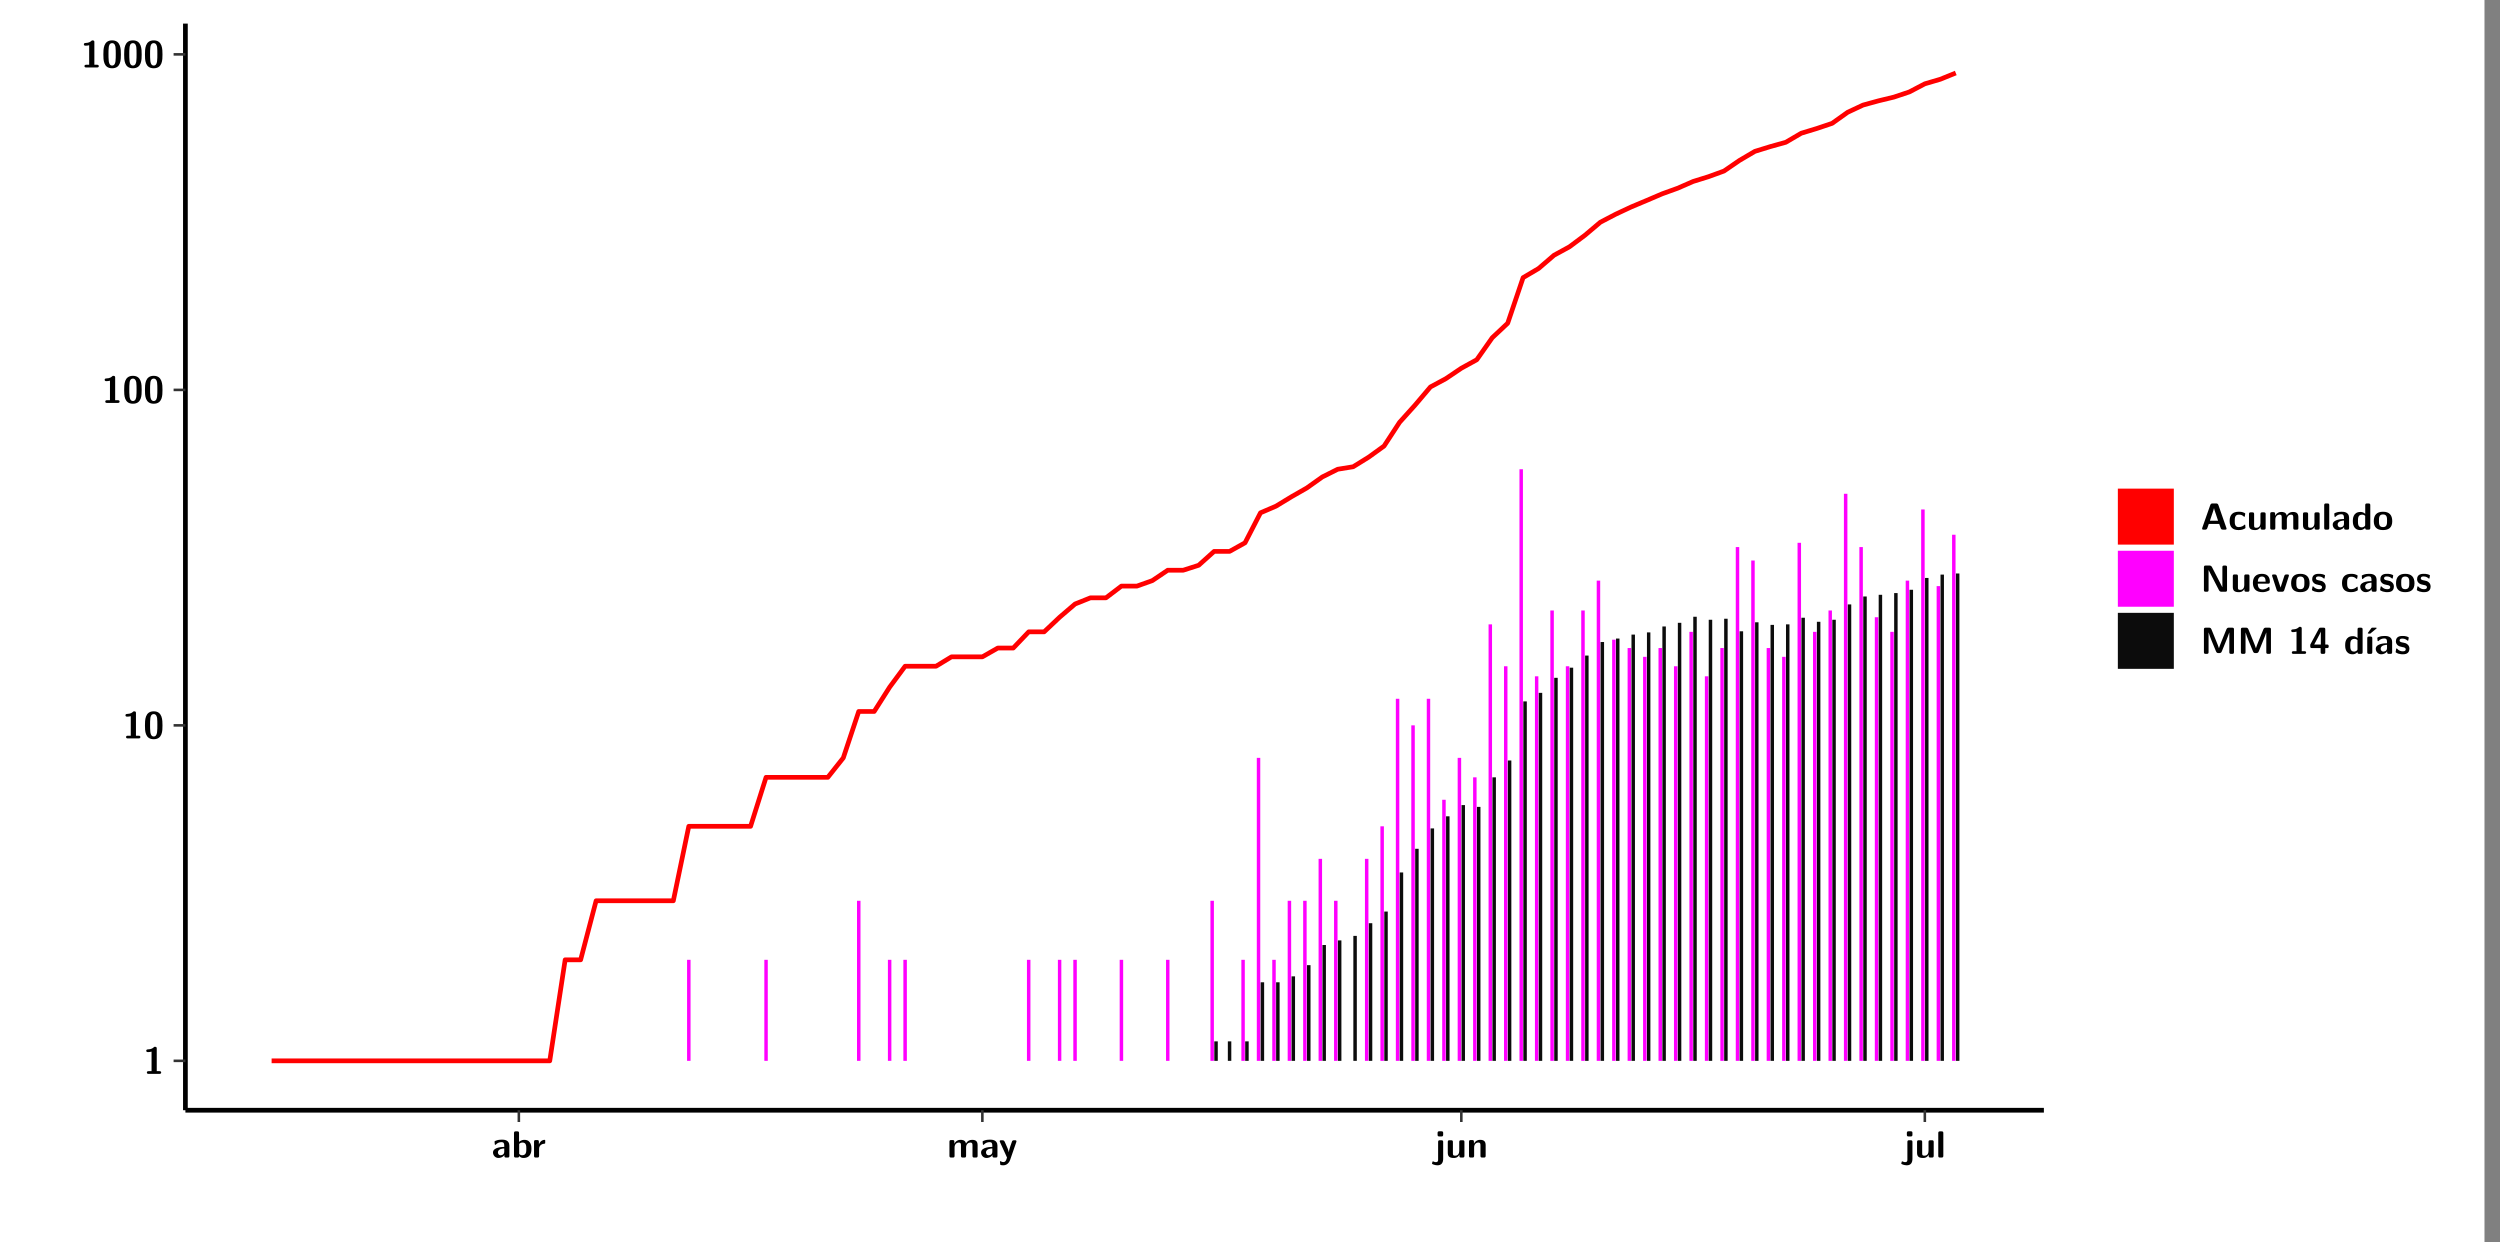 <?xml version="1.0" encoding="UTF-8"?>
<svg xmlns="http://www.w3.org/2000/svg" xmlns:xlink="http://www.w3.org/1999/xlink" width="579.653pt" height="288pt" viewBox="0 0 579.653 288" version="1.1">
<rect x="0" y="0" width="579.653" height="288" fill="#808080" stroke="none"/>
<defs>
<g>
<symbol overflow="visible" id="glyph0-0">
<path style="stroke:none;" d=""/>
</symbol>
<symbol overflow="visible" id="glyph0-1">
<path style="stroke:none;" d="M 3.109 -5.859 C 3.109 -6.016 3.109 -6.281 2.719 -6.281 C 2.547 -6.281 2.516 -6.266 2.406 -6.156 C 2.25 -6.016 1.922 -5.688 1.047 -5.672 C 0.891 -5.672 0.672 -5.609 0.672 -5.359 C 0.672 -5.047 0.969 -5.047 1.094 -5.047 C 1.344 -5.047 1.656 -5.078 1.906 -5.156 L 1.906 -0.625 L 1.234 -0.625 C 1.109 -0.625 0.812 -0.625 0.812 -0.312 C 0.812 0 1.109 0 1.234 0 L 3.719 0 C 3.828 0 4.141 0 4.141 -0.312 C 4.141 -0.625 3.828 -0.625 3.719 -0.625 L 3.109 -0.625 Z M 3.109 -5.859 "/>
</symbol>
<symbol overflow="visible" id="glyph0-2">
<path style="stroke:none;" d="M 4.438 -3 C 4.438 -4.203 4.438 -6.281 2.406 -6.281 C 0.375 -6.281 0.375 -4.219 0.375 -3 C 0.375 -1.812 0.375 0.188 2.406 0.188 C 4.438 0.188 4.438 -1.781 4.438 -3 Z M 2.406 -0.438 C 1.75 -0.438 1.656 -1.25 1.625 -1.484 C 1.562 -1.953 1.562 -2.766 1.562 -3.125 C 1.562 -3.641 1.562 -4.203 1.625 -4.641 C 1.641 -4.875 1.734 -5.641 2.406 -5.641 C 3.047 -5.641 3.156 -4.906 3.188 -4.734 C 3.25 -4.281 3.25 -3.594 3.25 -3.125 C 3.25 -2.625 3.25 -1.953 3.188 -1.469 C 3.156 -1.234 3.062 -0.438 2.406 -0.438 Z M 2.406 -0.438 "/>
</symbol>
<symbol overflow="visible" id="glyph0-3">
<path style="stroke:none;" d="M 4.062 -2.766 C 4.062 -4.156 2.734 -4.156 2.297 -4.156 C 1.891 -4.156 1.453 -4.125 0.859 -3.891 C 0.672 -3.797 0.625 -3.781 0.625 -3.688 C 0.625 -3.625 0.688 -3.109 0.688 -3.047 C 0.703 -2.984 0.75 -2.938 0.812 -2.938 C 0.844 -2.938 0.875 -2.969 0.906 -3 C 1.281 -3.391 1.719 -3.578 2.266 -3.578 C 2.734 -3.578 2.875 -3.297 2.875 -2.781 L 2.875 -2.469 C 2.562 -2.469 0.266 -2.453 0.266 -1.172 C 0.266 -0.547 0.766 0.094 1.531 0.094 C 1.828 0.094 2.484 0.016 2.906 -0.594 L 2.906 -0.422 C 2.906 -0.141 2.969 0 3.328 0 L 3.641 0 C 3.984 0 4.062 -0.109 4.062 -0.422 Z M 2.875 -1.344 C 2.875 -0.531 2.047 -0.531 2.016 -0.531 C 1.641 -0.531 1.406 -0.844 1.406 -1.188 C 1.406 -2.047 2.625 -2.109 2.875 -2.109 Z M 2.875 -1.344 "/>
</symbol>
<symbol overflow="visible" id="glyph0-4">
<path style="stroke:none;" d="M 1.703 -5.656 C 1.703 -5.938 1.641 -6.078 1.281 -6.078 L 0.953 -6.078 C 0.641 -6.078 0.531 -5.984 0.531 -5.656 L 0.531 -0.422 C 0.531 -0.109 0.625 0 0.953 0 L 1.312 0 C 1.453 0 1.719 0 1.734 -0.344 C 2.125 0.094 2.578 0.094 2.719 0.094 C 4.578 0.094 4.578 -1.594 4.578 -2.031 C 4.578 -2.453 4.578 -4.109 2.938 -4.109 C 2.219 -4.109 1.781 -3.703 1.703 -3.625 Z M 1.734 -3.172 C 1.844 -3.281 2.109 -3.484 2.5 -3.484 C 3.391 -3.484 3.391 -2.672 3.391 -2.016 C 3.391 -1.375 3.391 -0.531 2.406 -0.531 C 2.047 -0.531 1.828 -0.75 1.734 -0.875 Z M 1.734 -3.172 "/>
</symbol>
<symbol overflow="visible" id="glyph0-5">
<path style="stroke:none;" d="M 1.703 -2.016 C 1.703 -2.844 2.391 -3.188 2.938 -3.219 C 3.109 -3.234 3.125 -3.234 3.125 -3.469 L 3.125 -3.875 C 3.125 -4.047 3.125 -4.109 2.969 -4.109 C 2.719 -4.109 2.078 -4.031 1.672 -3.078 L 1.656 -3.078 L 1.656 -3.641 C 1.656 -3.922 1.594 -4.062 1.234 -4.062 L 0.953 -4.062 C 0.641 -4.062 0.531 -3.969 0.531 -3.641 L 0.531 -0.422 C 0.531 -0.109 0.625 0 0.953 0 L 1.281 0 C 1.609 0 1.703 -0.109 1.703 -0.422 Z M 1.703 -2.016 "/>
</symbol>
<symbol overflow="visible" id="glyph0-6">
<path style="stroke:none;" d="M 7.062 -2.844 C 7.062 -3.75 6.672 -4.109 5.781 -4.109 C 5.156 -4.109 4.688 -3.828 4.359 -3.25 C 4.219 -4.078 3.484 -4.109 3.109 -4.109 C 2.938 -4.109 2.578 -4.109 2.188 -3.828 C 1.906 -3.625 1.734 -3.344 1.672 -3.203 L 1.672 -3.641 C 1.672 -3.922 1.609 -4.062 1.25 -4.062 L 0.953 -4.062 C 0.625 -4.062 0.531 -3.969 0.531 -3.641 L 0.531 -0.422 C 0.531 -0.109 0.625 0 0.953 0 L 1.297 0 C 1.625 0 1.719 -0.109 1.719 -0.422 L 1.719 -2.359 C 1.719 -3.141 2.25 -3.484 2.688 -3.484 C 3.109 -3.484 3.203 -3.297 3.203 -2.828 L 3.203 -0.422 C 3.203 -0.109 3.297 0 3.625 0 L 3.969 0 C 4.297 0 4.391 -0.109 4.391 -0.422 L 4.391 -2.359 C 4.391 -3.141 4.922 -3.484 5.359 -3.484 C 5.781 -3.484 5.875 -3.297 5.875 -2.828 L 5.875 -0.422 C 5.875 -0.109 5.969 0 6.297 0 L 6.641 0 C 6.984 0 7.062 -0.109 7.062 -0.422 Z M 7.062 -2.844 "/>
</symbol>
<symbol overflow="visible" id="glyph0-7">
<path style="stroke:none;" d="M 4.109 -3.609 C 4.141 -3.719 4.141 -3.734 4.141 -3.781 C 4.141 -4.016 3.906 -4.016 3.797 -4.016 L 3.609 -4.016 C 3.469 -4.016 3.266 -4.016 3.141 -3.812 C 3.109 -3.766 2.406 -1.828 2.359 -1.25 L 2.344 -1.25 C 2.312 -1.672 1.953 -2.484 1.562 -3.328 C 1.328 -3.891 1.266 -4.016 0.828 -4.016 L 0.594 -4.016 C 0.469 -4.016 0.25 -4.016 0.25 -3.781 C 0.25 -3.75 0.281 -3.688 0.297 -3.641 L 1.953 0 C 1.891 0.188 1.859 0.281 1.828 0.375 C 1.734 0.656 1.578 1.047 1.109 1.047 C 0.812 1.047 0.609 0.922 0.516 0.875 C 0.469 0.844 0.453 0.828 0.422 0.828 C 0.391 0.828 0.312 0.859 0.312 0.969 C 0.312 1.031 0.375 1.641 0.391 1.672 C 0.469 1.781 0.953 1.797 1.094 1.797 C 2.172 1.797 2.609 0.766 2.672 0.547 Z M 4.109 -3.609 "/>
</symbol>
<symbol overflow="visible" id="glyph0-8">
<path style="stroke:none;" d="M 1.969 -5.672 C 1.969 -5.953 1.906 -6.094 1.547 -6.094 L 1.094 -6.094 C 0.766 -6.094 0.672 -5.984 0.672 -5.672 L 0.672 -5.312 C 0.672 -5.031 0.734 -4.891 1.094 -4.891 L 1.547 -4.891 C 1.875 -4.891 1.969 -5 1.969 -5.312 Z M 0.797 0.484 C 0.797 0.703 0.797 1.062 0.25 1.062 C 0.156 1.062 -0.094 1.031 -0.266 0.922 C -0.359 0.875 -0.375 0.875 -0.406 0.875 C -0.484 0.875 -0.5 0.922 -0.547 1.094 C -0.609 1.281 -0.625 1.359 -0.625 1.391 C -0.625 1.547 0.109 1.797 0.656 1.797 C 1.625 1.797 1.969 1.141 1.969 0.281 L 1.969 -3.594 C 1.969 -3.875 1.906 -4.016 1.547 -4.016 L 1.219 -4.016 C 0.891 -4.016 0.797 -3.906 0.797 -3.594 Z M 0.797 0.484 "/>
</symbol>
<symbol overflow="visible" id="glyph0-9">
<path style="stroke:none;" d="M 4.391 -3.594 C 4.391 -3.875 4.328 -4.016 3.969 -4.016 L 3.609 -4.016 C 3.281 -4.016 3.188 -3.906 3.188 -3.594 L 3.188 -1.516 C 3.188 -0.938 2.891 -0.438 2.266 -0.438 C 1.766 -0.438 1.719 -0.562 1.719 -1.031 L 1.719 -3.594 C 1.719 -3.875 1.656 -4.016 1.297 -4.016 L 0.953 -4.016 C 0.625 -4.016 0.531 -3.922 0.531 -3.594 L 0.531 -1.109 C 0.531 -0.172 1.031 0.094 1.953 0.094 C 2.188 0.094 2.812 0.094 3.219 -0.656 L 3.219 -0.422 C 3.219 -0.141 3.281 0 3.641 0 L 3.969 0 C 4.297 0 4.391 -0.109 4.391 -0.422 Z M 4.391 -3.594 "/>
</symbol>
<symbol overflow="visible" id="glyph0-10">
<path style="stroke:none;" d="M 4.391 -2.844 C 4.391 -3.75 4 -4.109 3.109 -4.109 C 2.188 -4.109 1.781 -3.438 1.672 -3.203 L 1.672 -3.641 C 1.672 -3.922 1.609 -4.062 1.25 -4.062 L 0.953 -4.062 C 0.625 -4.062 0.531 -3.969 0.531 -3.641 L 0.531 -0.422 C 0.531 -0.109 0.625 0 0.953 0 L 1.297 0 C 1.625 0 1.719 -0.109 1.719 -0.422 L 1.719 -2.359 C 1.719 -3.125 2.219 -3.484 2.688 -3.484 C 3.109 -3.484 3.188 -3.281 3.188 -2.828 L 3.188 -0.422 C 3.188 -0.141 3.25 0 3.609 0 L 3.969 0 C 4.297 0 4.391 -0.109 4.391 -0.422 Z M 4.391 -2.844 "/>
</symbol>
<symbol overflow="visible" id="glyph0-11">
<path style="stroke:none;" d="M 1.703 -5.656 C 1.703 -5.938 1.641 -6.078 1.281 -6.078 L 0.953 -6.078 C 0.641 -6.078 0.531 -5.984 0.531 -5.656 L 0.531 -0.422 C 0.531 -0.109 0.625 0 0.953 0 L 1.281 0 C 1.609 0 1.703 -0.109 1.703 -0.422 Z M 1.703 -5.656 "/>
</symbol>
<symbol overflow="visible" id="glyph0-12">
<path style="stroke:none;" d="M 4.156 -5.703 C 4.031 -6.078 3.766 -6.078 3.594 -6.078 L 2.828 -6.078 C 2.641 -6.078 2.391 -6.078 2.266 -5.703 L 0.406 -0.406 C 0.375 -0.297 0.375 -0.281 0.375 -0.234 C 0.375 0 0.594 0 0.703 0 L 1.031 0 C 1.188 0 1.453 0 1.578 -0.344 L 1.922 -1.328 L 4.344 -1.328 L 4.641 -0.484 C 4.75 -0.172 4.812 0 5.234 0 L 5.703 0 C 5.828 0 6.047 0 6.047 -0.234 C 6.047 -0.281 6.047 -0.297 6 -0.406 Z M 2.812 -3.938 C 2.938 -4.328 3.062 -4.656 3.125 -4.969 L 3.141 -4.969 C 3.188 -4.766 3.188 -4.75 3.25 -4.547 L 4.078 -2.078 L 2.188 -2.078 Z M 2.812 -3.938 "/>
</symbol>
<symbol overflow="visible" id="glyph0-13">
<path style="stroke:none;" d="M 4 -0.438 C 4 -0.531 3.969 -0.938 3.953 -1.047 C 3.953 -1.078 3.938 -1.172 3.844 -1.172 C 3.812 -1.172 3.797 -1.172 3.703 -1.078 C 3.562 -0.953 3.141 -0.594 2.422 -0.594 C 1.516 -0.594 1.516 -1.469 1.516 -2.031 C 1.516 -2.75 1.562 -3.484 2.453 -3.484 C 3.031 -3.484 3.266 -3.344 3.578 -3.078 C 3.688 -2.984 3.703 -2.984 3.734 -2.984 C 3.828 -2.984 3.844 -3.062 3.844 -3.094 C 3.859 -3.172 3.953 -3.656 3.953 -3.703 C 3.953 -3.781 3.891 -3.812 3.75 -3.891 C 3.328 -4.078 3.062 -4.156 2.453 -4.156 C 1.141 -4.156 0.328 -3.547 0.328 -2.016 C 0.328 -0.562 1.078 0.094 2.406 0.094 C 2.641 0.094 3.172 0.094 3.75 -0.203 C 4 -0.344 4 -0.344 4 -0.438 Z M 4 -0.438 "/>
</symbol>
<symbol overflow="visible" id="glyph0-14">
<path style="stroke:none;" d="M 4.375 -5.656 C 4.375 -5.938 4.312 -6.078 3.953 -6.078 L 3.625 -6.078 C 3.297 -6.078 3.203 -5.969 3.203 -5.656 L 3.203 -3.672 C 2.812 -4.047 2.375 -4.109 2.109 -4.109 C 0.328 -4.109 0.328 -2.422 0.328 -2 C 0.328 -1.594 0.328 0.094 2.062 0.094 C 2.422 0.094 2.812 -0.016 3.188 -0.406 C 3.188 -0.094 3.297 0 3.609 0 L 3.953 0 C 4.281 0 4.375 -0.109 4.375 -0.422 Z M 3.188 -1.094 C 3.188 -0.953 3.188 -0.875 2.922 -0.688 C 2.703 -0.547 2.5 -0.531 2.406 -0.531 C 1.516 -0.531 1.516 -1.344 1.516 -2 C 1.516 -2.656 1.516 -3.484 2.5 -3.484 C 2.75 -3.484 2.984 -3.391 3.188 -3.203 Z M 3.188 -1.094 "/>
</symbol>
<symbol overflow="visible" id="glyph0-15">
<path style="stroke:none;" d="M 4.547 -1.969 C 4.547 -3.406 3.844 -4.156 2.406 -4.156 C 0.953 -4.156 0.266 -3.391 0.266 -1.969 C 0.266 -0.547 1.031 0.094 2.406 0.094 C 3.781 0.094 4.547 -0.531 4.547 -1.969 Z M 2.406 -0.594 C 1.469 -0.594 1.469 -1.375 1.469 -2.078 C 1.469 -2.75 1.469 -3.531 2.406 -3.531 C 3.344 -3.531 3.344 -2.766 3.344 -2.078 C 3.344 -1.391 3.344 -0.594 2.406 -0.594 Z M 2.406 -0.594 "/>
</symbol>
<symbol overflow="visible" id="glyph0-16">
<path style="stroke:none;" d="M 2.656 -5.734 C 2.469 -6.078 2.203 -6.078 2.031 -6.078 L 1.219 -6.078 C 0.906 -6.078 0.797 -5.984 0.797 -5.656 L 0.797 -0.422 C 0.797 -0.109 0.891 0 1.219 0 L 1.453 0 C 1.781 0 1.875 -0.109 1.875 -0.422 L 1.875 -5.016 L 1.891 -5.016 L 4.297 -0.344 C 4.484 0 4.75 0 4.922 0 L 5.734 0 C 6.062 0 6.156 -0.109 6.156 -0.422 L 6.156 -5.656 C 6.156 -5.938 6.094 -6.078 5.734 -6.078 L 5.5 -6.078 C 5.156 -6.078 5.078 -5.969 5.078 -5.656 L 5.078 -1.062 L 5.062 -1.062 Z M 2.656 -5.734 "/>
</symbol>
<symbol overflow="visible" id="glyph0-17">
<path style="stroke:none;" d="M 3.781 -1.875 C 3.984 -1.875 4.203 -1.891 4.203 -2.281 C 4.203 -3.406 3.672 -4.156 2.359 -4.156 C 0.969 -4.156 0.266 -3.375 0.266 -2.047 C 0.266 -0.609 1.109 0.094 2.484 0.094 C 2.812 0.094 3.312 0.047 3.891 -0.234 C 4.078 -0.328 4.141 -0.359 4.141 -0.469 C 4.141 -0.531 4.125 -0.781 4.109 -0.844 C 4.078 -1.125 4.062 -1.125 3.984 -1.125 C 3.953 -1.125 3.938 -1.125 3.844 -1.047 C 3.328 -0.594 2.797 -0.531 2.516 -0.531 C 1.531 -0.531 1.422 -1.312 1.391 -1.875 Z M 1.406 -2.344 C 1.422 -2.875 1.609 -3.531 2.359 -3.531 C 3.062 -3.531 3.203 -3.031 3.219 -2.344 Z M 1.406 -2.344 "/>
</symbol>
<symbol overflow="visible" id="glyph0-18">
<path style="stroke:none;" d="M 4.109 -3.609 C 4.141 -3.719 4.141 -3.75 4.141 -3.766 C 4.141 -4.016 3.922 -4.016 3.797 -4.016 L 3.609 -4.016 C 3.25 -4.016 3.141 -3.891 3.062 -3.641 L 2.203 -0.984 L 1.328 -3.641 C 1.266 -3.828 1.203 -4.016 0.781 -4.016 L 0.578 -4.016 C 0.453 -4.016 0.234 -4.016 0.234 -3.766 C 0.234 -3.75 0.234 -3.719 0.266 -3.609 L 1.312 -0.375 C 1.438 0 1.703 0 1.859 0 L 2.5 0 C 2.672 0 2.938 0 3.062 -0.375 Z M 4.109 -3.609 "/>
</symbol>
<symbol overflow="visible" id="glyph0-19">
<path style="stroke:none;" d="M 3.469 -1.234 C 3.469 -1.734 3.203 -2.031 3.047 -2.172 C 2.703 -2.484 2.391 -2.547 2.031 -2.609 C 1.547 -2.703 1.188 -2.766 1.188 -3.109 C 1.188 -3.469 1.484 -3.547 1.828 -3.547 C 2.406 -3.547 2.719 -3.328 2.953 -3.125 C 3.047 -3.047 3.062 -3.047 3.094 -3.047 C 3.188 -3.047 3.203 -3.125 3.203 -3.156 C 3.219 -3.219 3.312 -3.719 3.312 -3.766 C 3.312 -3.906 2.844 -4.031 2.75 -4.062 C 2.406 -4.156 2.125 -4.156 1.891 -4.156 C 1.5 -4.156 0.328 -4.156 0.328 -2.906 C 0.328 -2.484 0.516 -2.219 0.75 -2 C 1.062 -1.734 1.406 -1.672 1.906 -1.562 C 2.156 -1.531 2.609 -1.453 2.609 -1.062 C 2.609 -0.656 2.266 -0.594 1.922 -0.594 C 1.531 -0.594 1.047 -0.703 0.625 -1.188 C 0.594 -1.234 0.562 -1.266 0.516 -1.266 C 0.422 -1.266 0.406 -1.188 0.391 -1.125 C 0.375 -1.016 0.266 -0.516 0.266 -0.422 C 0.266 -0.266 0.922 -0.062 0.922 -0.047 C 1.406 0.094 1.766 0.094 1.922 0.094 C 2.359 0.094 3.469 0.062 3.469 -1.234 Z M 3.469 -1.234 "/>
</symbol>
<symbol overflow="visible" id="glyph0-20">
<path style="stroke:none;" d="M 4.859 -2.859 C 4.688 -2.422 4.359 -1.609 4.281 -1.312 C 4.203 -1.625 3.844 -2.484 3.656 -2.953 L 2.531 -5.719 C 2.391 -6.078 2.109 -6.078 1.953 -6.078 L 1.219 -6.078 C 0.906 -6.078 0.797 -5.984 0.797 -5.656 L 0.797 -0.422 C 0.797 -0.109 0.891 0 1.219 0 L 1.453 0 C 1.781 0 1.875 -0.109 1.875 -0.422 L 1.875 -4.953 L 1.891 -4.953 C 1.984 -4.562 2.375 -3.578 2.578 -3.062 L 3.609 -0.562 C 3.766 -0.188 3.969 -0.188 4.266 -0.188 C 4.562 -0.188 4.781 -0.188 4.938 -0.562 L 6.062 -3.328 C 6.141 -3.531 6.625 -4.719 6.672 -4.953 L 6.688 -4.953 L 6.688 -0.422 C 6.688 -0.141 6.75 0 7.109 0 L 7.344 0 C 7.672 0 7.766 -0.109 7.766 -0.422 L 7.766 -5.656 C 7.766 -5.938 7.703 -6.078 7.344 -6.078 L 6.609 -6.078 C 6.391 -6.078 6.172 -6.062 6.016 -5.703 Z M 4.859 -2.859 "/>
</symbol>
<symbol overflow="visible" id="glyph0-21">
<path style="stroke:none;" d="M 0.344 -2.297 C 0.266 -2.172 0.266 -2.141 0.266 -1.984 L 0.266 -1.766 C 0.266 -1.484 0.328 -1.344 0.688 -1.344 L 2.672 -1.344 L 2.672 -0.422 C 2.672 -0.141 2.719 0 3.078 0 L 3.328 0 C 3.656 0 3.75 -0.109 3.75 -0.422 L 3.75 -1.344 L 4.125 -1.344 C 4.391 -1.344 4.547 -1.406 4.547 -1.75 C 4.547 -2.078 4.422 -2.172 4.125 -2.172 L 3.75 -2.172 L 3.75 -5.656 C 3.75 -5.984 3.656 -6.078 3.328 -6.078 L 2.688 -6.078 C 2.531 -6.078 2.391 -6.078 2.281 -5.875 Z M 1.188 -2.172 C 2.578 -4.75 2.672 -5.016 2.703 -5.156 L 2.719 -5.156 L 2.719 -2.172 Z M 1.188 -2.172 "/>
</symbol>
<symbol overflow="visible" id="glyph0-22">
<path style="stroke:none;" d="M 3.906 -5.844 C 3.953 -5.875 4 -5.922 4 -5.969 C 4 -6.078 3.906 -6.078 3.766 -6.078 L 3.047 -6.078 C 2.875 -6.078 2.859 -6.078 2.781 -5.984 L 2.031 -4.953 C 1.953 -4.859 1.953 -4.844 1.953 -4.828 C 1.953 -4.703 2.047 -4.703 2.188 -4.703 L 2.516 -4.703 Z M 3.906 -5.844 "/>
</symbol>
<symbol overflow="visible" id="glyph0-23">
<path style="stroke:none;" d="M 1.703 -3.594 C 1.703 -3.875 1.641 -4.016 1.281 -4.016 L 0.953 -4.016 C 0.641 -4.016 0.531 -3.922 0.531 -3.594 L 0.531 -0.422 C 0.531 -0.109 0.625 0 0.953 0 L 1.281 0 C 1.609 0 1.703 -0.109 1.703 -0.422 Z M 1.703 -3.594 "/>
</symbol>
</g>
<clipPath id="clip1">
  <path d="M 0 0 L 576.008 0 L 576.008 288 L 0 288 Z M 0 0 "/>
</clipPath>
<clipPath id="clip2">
  <path d="M 42.988 5.477 L 473.898 5.477 L 473.898 257.414 L 42.988 257.414 Z M 42.988 5.477 "/>
</clipPath>
</defs>
<g id="surface1">
<g clip-path="url(#clip1)" clip-rule="nonzero">
<path style="fill-rule:nonzero;fill:rgb(100%,100%,100%);fill-opacity:1;stroke-width:0.598;stroke-linecap:round;stroke-linejoin:round;stroke:rgb(100%,100%,100%);stroke-opacity:1;stroke-miterlimit:10;" d="M 0 0 L 0 288.004 L 576.008 288.004 L 576.008 0 Z M 0 0 " transform="matrix(1,0,0,-1,0,288)"/>
</g>
<g clip-path="url(#clip2)" clip-rule="nonzero">
<path style=" stroke:none;fill-rule:nonzero;fill:rgb(100%,100%,100%);fill-opacity:1;" d="M 42.988 257.414 L 42.988 5.477 L 473.898 5.477 L 473.898 257.414 Z M 42.988 257.414 "/>
</g>
<path style=" stroke:none;fill-rule:nonzero;fill:rgb(100%,0%,100%);fill-opacity:1;" d="M 159.305 245.969 L 159.305 222.543 L 160.113 222.543 L 160.113 245.969 Z M 159.305 245.969 "/>
<path style=" stroke:none;fill-rule:nonzero;fill:rgb(100%,0%,100%);fill-opacity:1;" d="M 177.219 245.969 L 177.219 222.543 L 178.016 222.543 L 178.016 245.969 Z M 177.219 245.969 "/>
<path style=" stroke:none;fill-rule:nonzero;fill:rgb(100%,0%,100%);fill-opacity:1;" d="M 198.707 245.969 L 198.707 208.855 L 199.516 208.855 L 199.516 245.969 Z M 198.707 245.969 "/>
<path style=" stroke:none;fill-rule:nonzero;fill:rgb(100%,0%,100%);fill-opacity:1;" d="M 205.871 245.969 L 205.871 222.543 L 206.676 222.543 L 206.676 245.969 Z M 205.871 245.969 "/>
<path style=" stroke:none;fill-rule:nonzero;fill:rgb(100%,0%,100%);fill-opacity:1;" d="M 209.457 245.969 L 209.457 222.543 L 210.266 222.543 L 210.266 245.969 Z M 209.457 245.969 "/>
<path style=" stroke:none;fill-rule:nonzero;fill:rgb(100%,0%,100%);fill-opacity:1;" d="M 238.109 245.969 L 238.109 222.543 L 238.918 222.543 L 238.918 245.969 Z M 238.109 245.969 "/>
<path style=" stroke:none;fill-rule:nonzero;fill:rgb(100%,0%,100%);fill-opacity:1;" d="M 245.285 245.969 L 245.285 222.543 L 246.082 222.543 L 246.082 245.969 Z M 245.285 245.969 "/>
<path style=" stroke:none;fill-rule:nonzero;fill:rgb(100%,0%,100%);fill-opacity:1;" d="M 248.859 245.969 L 248.859 222.543 L 249.668 222.543 L 249.668 245.969 Z M 248.859 245.969 "/>
<path style=" stroke:none;fill-rule:nonzero;fill:rgb(100%,0%,100%);fill-opacity:1;" d="M 259.609 245.969 L 259.609 222.543 L 260.418 222.543 L 260.418 245.969 Z M 259.609 245.969 "/>
<path style=" stroke:none;fill-rule:nonzero;fill:rgb(100%,0%,100%);fill-opacity:1;" d="M 270.359 245.969 L 270.359 222.543 L 271.156 222.543 L 271.156 245.969 Z M 270.359 245.969 "/>
<path style=" stroke:none;fill-rule:nonzero;fill:rgb(100%,0%,100%);fill-opacity:1;" d="M 280.652 245.969 L 280.652 208.855 L 281.457 208.855 L 281.457 245.969 Z M 280.652 245.969 "/>
<path style=" stroke:none;fill-rule:nonzero;fill:rgb(4.999%,4.999%,4.999%);fill-opacity:1;" d="M 281.547 245.969 L 281.547 241.453 L 282.355 241.453 L 282.355 245.969 Z M 281.547 245.969 "/>
<path style=" stroke:none;fill-rule:nonzero;fill:rgb(4.999%,4.999%,4.999%);fill-opacity:1;" d="M 284.688 245.969 L 284.688 241.453 L 285.492 241.453 L 285.492 245.969 Z M 284.688 245.969 "/>
<path style=" stroke:none;fill-rule:nonzero;fill:rgb(100%,0%,100%);fill-opacity:1;" d="M 287.824 245.969 L 287.824 222.543 L 288.621 222.543 L 288.621 245.969 Z M 287.824 245.969 "/>
<path style=" stroke:none;fill-rule:nonzero;fill:rgb(4.999%,4.999%,4.999%);fill-opacity:1;" d="M 288.711 245.969 L 288.711 241.453 L 289.52 241.453 L 289.52 245.969 Z M 288.711 245.969 "/>
<path style=" stroke:none;fill-rule:nonzero;fill:rgb(100%,0%,100%);fill-opacity:1;" d="M 291.402 245.969 L 291.402 175.719 L 292.207 175.719 L 292.207 245.969 Z M 291.402 245.969 "/>
<path style=" stroke:none;fill-rule:nonzero;fill:rgb(4.999%,4.999%,4.999%);fill-opacity:1;" d="M 292.297 245.969 L 292.297 227.754 L 293.105 227.754 L 293.105 245.969 Z M 292.297 245.969 "/>
<path style=" stroke:none;fill-rule:nonzero;fill:rgb(100%,0%,100%);fill-opacity:1;" d="M 294.988 245.969 L 294.988 222.543 L 295.793 222.543 L 295.793 245.969 Z M 294.988 245.969 "/>
<path style=" stroke:none;fill-rule:nonzero;fill:rgb(4.999%,4.999%,4.999%);fill-opacity:1;" d="M 295.883 245.969 L 295.883 227.754 L 296.691 227.754 L 296.691 245.969 Z M 295.883 245.969 "/>
<path style=" stroke:none;fill-rule:nonzero;fill:rgb(100%,0%,100%);fill-opacity:1;" d="M 298.562 245.969 L 298.562 208.855 L 299.371 208.855 L 299.371 245.969 Z M 298.562 245.969 "/>
<path style=" stroke:none;fill-rule:nonzero;fill:rgb(4.999%,4.999%,4.999%);fill-opacity:1;" d="M 299.461 245.969 L 299.461 226.379 L 300.27 226.379 L 300.27 245.969 Z M 299.461 245.969 "/>
<path style=" stroke:none;fill-rule:nonzero;fill:rgb(100%,0%,100%);fill-opacity:1;" d="M 302.152 245.969 L 302.152 208.855 L 302.957 208.855 L 302.957 245.969 Z M 302.152 245.969 "/>
<path style=" stroke:none;fill-rule:nonzero;fill:rgb(4.999%,4.999%,4.999%);fill-opacity:1;" d="M 303.047 245.969 L 303.047 223.781 L 303.855 223.781 L 303.855 245.969 Z M 303.047 245.969 "/>
<path style=" stroke:none;fill-rule:nonzero;fill:rgb(100%,0%,100%);fill-opacity:1;" d="M 305.727 245.969 L 305.727 199.133 L 306.535 199.133 L 306.535 245.969 Z M 305.727 245.969 "/>
<path style=" stroke:none;fill-rule:nonzero;fill:rgb(4.999%,4.999%,4.999%);fill-opacity:1;" d="M 306.625 245.969 L 306.625 219.109 L 307.43 219.109 L 307.43 245.969 Z M 306.625 245.969 "/>
<path style=" stroke:none;fill-rule:nonzero;fill:rgb(100%,0%,100%);fill-opacity:1;" d="M 309.312 245.969 L 309.312 208.855 L 310.121 208.855 L 310.121 245.969 Z M 309.312 245.969 "/>
<path style=" stroke:none;fill-rule:nonzero;fill:rgb(4.999%,4.999%,4.999%);fill-opacity:1;" d="M 310.211 245.969 L 310.211 218.043 L 311.02 218.043 L 311.02 245.969 Z M 310.211 245.969 "/>
<path style=" stroke:none;fill-rule:nonzero;fill:rgb(4.999%,4.999%,4.999%);fill-opacity:1;" d="M 313.789 245.969 L 313.789 216.996 L 314.594 216.996 L 314.594 245.969 Z M 313.789 245.969 "/>
<path style=" stroke:none;fill-rule:nonzero;fill:rgb(100%,0%,100%);fill-opacity:1;" d="M 316.477 245.969 L 316.477 199.133 L 317.285 199.133 L 317.285 245.969 Z M 316.477 245.969 "/>
<path style=" stroke:none;fill-rule:nonzero;fill:rgb(4.999%,4.999%,4.999%);fill-opacity:1;" d="M 317.375 245.969 L 317.375 214.055 L 318.18 214.055 L 318.18 245.969 Z M 317.375 245.969 "/>
<path style=" stroke:none;fill-rule:nonzero;fill:rgb(100%,0%,100%);fill-opacity:1;" d="M 320.062 245.969 L 320.062 191.59 L 320.871 191.59 L 320.871 245.969 Z M 320.062 245.969 "/>
<path style=" stroke:none;fill-rule:nonzero;fill:rgb(4.999%,4.999%,4.999%);fill-opacity:1;" d="M 320.961 245.969 L 320.961 211.355 L 321.766 211.355 L 321.766 245.969 Z M 320.961 245.969 "/>
<path style=" stroke:none;fill-rule:nonzero;fill:rgb(100%,0%,100%);fill-opacity:1;" d="M 323.641 245.969 L 323.641 162.02 L 324.449 162.02 L 324.449 245.969 Z M 323.641 245.969 "/>
<path style=" stroke:none;fill-rule:nonzero;fill:rgb(4.999%,4.999%,4.999%);fill-opacity:1;" d="M 324.539 245.969 L 324.539 202.289 L 325.344 202.289 L 325.344 245.969 Z M 324.539 245.969 "/>
<path style=" stroke:none;fill-rule:nonzero;fill:rgb(100%,0%,100%);fill-opacity:1;" d="M 327.227 245.969 L 327.227 168.18 L 328.035 168.18 L 328.035 245.969 Z M 327.227 245.969 "/>
<path style=" stroke:none;fill-rule:nonzero;fill:rgb(4.999%,4.999%,4.999%);fill-opacity:1;" d="M 328.125 245.969 L 328.125 196.801 L 328.93 196.801 L 328.93 245.969 Z M 328.125 245.969 "/>
<path style=" stroke:none;fill-rule:nonzero;fill:rgb(100%,0%,100%);fill-opacity:1;" d="M 330.812 245.969 L 330.812 162.02 L 331.609 162.02 L 331.609 245.969 Z M 330.812 245.969 "/>
<path style=" stroke:none;fill-rule:nonzero;fill:rgb(4.999%,4.999%,4.999%);fill-opacity:1;" d="M 331.699 245.969 L 331.699 192.078 L 332.508 192.078 L 332.508 245.969 Z M 331.699 245.969 "/>
<path style=" stroke:none;fill-rule:nonzero;fill:rgb(100%,0%,100%);fill-opacity:1;" d="M 334.391 245.969 L 334.391 185.434 L 335.199 185.434 L 335.199 245.969 Z M 334.391 245.969 "/>
<path style=" stroke:none;fill-rule:nonzero;fill:rgb(4.999%,4.999%,4.999%);fill-opacity:1;" d="M 335.285 245.969 L 335.285 189.27 L 336.094 189.27 L 336.094 245.969 Z M 335.285 245.969 "/>
<path style=" stroke:none;fill-rule:nonzero;fill:rgb(100%,0%,100%);fill-opacity:1;" d="M 337.977 245.969 L 337.977 175.719 L 338.785 175.719 L 338.785 245.969 Z M 337.977 245.969 "/>
<path style=" stroke:none;fill-rule:nonzero;fill:rgb(4.999%,4.999%,4.999%);fill-opacity:1;" d="M 338.875 245.969 L 338.875 186.668 L 339.672 186.668 L 339.672 245.969 Z M 338.875 245.969 "/>
<path style=" stroke:none;fill-rule:nonzero;fill:rgb(100%,0%,100%);fill-opacity:1;" d="M 341.555 245.969 L 341.555 180.234 L 342.359 180.234 L 342.359 245.969 Z M 341.555 245.969 "/>
<path style=" stroke:none;fill-rule:nonzero;fill:rgb(4.999%,4.999%,4.999%);fill-opacity:1;" d="M 342.449 245.969 L 342.449 187.086 L 343.258 187.086 L 343.258 245.969 Z M 342.449 245.969 "/>
<path style=" stroke:none;fill-rule:nonzero;fill:rgb(100%,0%,100%);fill-opacity:1;" d="M 345.141 245.969 L 345.141 144.766 L 345.945 144.766 L 345.945 245.969 Z M 345.141 245.969 "/>
<path style=" stroke:none;fill-rule:nonzero;fill:rgb(4.999%,4.999%,4.999%);fill-opacity:1;" d="M 346.035 245.969 L 346.035 180.234 L 346.844 180.234 L 346.844 245.969 Z M 346.035 245.969 "/>
<path style=" stroke:none;fill-rule:nonzero;fill:rgb(100%,0%,100%);fill-opacity:1;" d="M 348.719 245.969 L 348.719 154.48 L 349.523 154.48 L 349.523 245.969 Z M 348.719 245.969 "/>
<path style=" stroke:none;fill-rule:nonzero;fill:rgb(4.999%,4.999%,4.999%);fill-opacity:1;" d="M 349.613 245.969 L 349.613 176.328 L 350.422 176.328 L 350.422 245.969 Z M 349.613 245.969 "/>
<path style=" stroke:none;fill-rule:nonzero;fill:rgb(100%,0%,100%);fill-opacity:1;" d="M 352.305 245.969 L 352.305 108.801 L 353.109 108.801 L 353.109 245.969 Z M 352.305 245.969 "/>
<path style=" stroke:none;fill-rule:nonzero;fill:rgb(4.999%,4.999%,4.999%);fill-opacity:1;" d="M 353.199 245.969 L 353.199 162.629 L 354.008 162.629 L 354.008 245.969 Z M 353.199 245.969 "/>
<path style=" stroke:none;fill-rule:nonzero;fill:rgb(100%,0%,100%);fill-opacity:1;" d="M 355.891 245.969 L 355.891 156.809 L 356.688 156.809 L 356.688 245.969 Z M 355.891 245.969 "/>
<path style=" stroke:none;fill-rule:nonzero;fill:rgb(4.999%,4.999%,4.999%);fill-opacity:1;" d="M 356.777 245.969 L 356.777 160.645 L 357.582 160.645 L 357.582 245.969 Z M 356.777 245.969 "/>
<path style=" stroke:none;fill-rule:nonzero;fill:rgb(100%,0%,100%);fill-opacity:1;" d="M 359.465 245.969 L 359.465 141.547 L 360.273 141.547 L 360.273 245.969 Z M 359.465 245.969 "/>
<path style=" stroke:none;fill-rule:nonzero;fill:rgb(4.999%,4.999%,4.999%);fill-opacity:1;" d="M 360.363 245.969 L 360.363 157.16 L 361.172 157.16 L 361.172 245.969 Z M 360.363 245.969 "/>
<path style=" stroke:none;fill-rule:nonzero;fill:rgb(100%,0%,100%);fill-opacity:1;" d="M 363.055 245.969 L 363.055 154.48 L 363.859 154.48 L 363.859 245.969 Z M 363.055 245.969 "/>
<path style=" stroke:none;fill-rule:nonzero;fill:rgb(4.999%,4.999%,4.999%);fill-opacity:1;" d="M 363.949 245.969 L 363.949 154.809 L 364.758 154.809 L 364.758 245.969 Z M 363.949 245.969 "/>
<path style=" stroke:none;fill-rule:nonzero;fill:rgb(100%,0%,100%);fill-opacity:1;" d="M 366.629 245.969 L 366.629 141.547 L 367.438 141.547 L 367.438 245.969 Z M 366.629 245.969 "/>
<path style=" stroke:none;fill-rule:nonzero;fill:rgb(4.999%,4.999%,4.999%);fill-opacity:1;" d="M 367.527 245.969 L 367.527 152 L 368.332 152 L 368.332 245.969 Z M 367.527 245.969 "/>
<path style=" stroke:none;fill-rule:nonzero;fill:rgb(100%,0%,100%);fill-opacity:1;" d="M 370.215 245.969 L 370.215 134.625 L 371.023 134.625 L 371.023 245.969 Z M 370.215 245.969 "/>
<path style=" stroke:none;fill-rule:nonzero;fill:rgb(4.999%,4.999%,4.999%);fill-opacity:1;" d="M 371.113 245.969 L 371.113 148.859 L 371.922 148.859 L 371.922 245.969 Z M 371.113 245.969 "/>
<path style=" stroke:none;fill-rule:nonzero;fill:rgb(100%,0%,100%);fill-opacity:1;" d="M 373.793 245.969 L 373.793 148.32 L 374.602 148.32 L 374.602 245.969 Z M 373.793 245.969 "/>
<path style=" stroke:none;fill-rule:nonzero;fill:rgb(4.999%,4.999%,4.999%);fill-opacity:1;" d="M 374.691 245.969 L 374.691 148.055 L 375.496 148.055 L 375.496 245.969 Z M 374.691 245.969 "/>
<path style=" stroke:none;fill-rule:nonzero;fill:rgb(100%,0%,100%);fill-opacity:1;" d="M 377.379 245.969 L 377.379 150.254 L 378.188 150.254 L 378.188 245.969 Z M 377.379 245.969 "/>
<path style=" stroke:none;fill-rule:nonzero;fill:rgb(4.999%,4.999%,4.999%);fill-opacity:1;" d="M 378.277 245.969 L 378.277 147.137 L 379.082 147.137 L 379.082 245.969 Z M 378.277 245.969 "/>
<path style=" stroke:none;fill-rule:nonzero;fill:rgb(100%,0%,100%);fill-opacity:1;" d="M 380.965 245.969 L 380.965 152.297 L 381.773 152.297 L 381.773 245.969 Z M 380.965 245.969 "/>
<path style=" stroke:none;fill-rule:nonzero;fill:rgb(4.999%,4.999%,4.999%);fill-opacity:1;" d="M 381.863 245.969 L 381.863 146.629 L 382.66 146.629 L 382.66 245.969 Z M 381.863 245.969 "/>
<path style=" stroke:none;fill-rule:nonzero;fill:rgb(100%,0%,100%);fill-opacity:1;" d="M 384.543 245.969 L 384.543 150.254 L 385.352 150.254 L 385.352 245.969 Z M 384.543 245.969 "/>
<path style=" stroke:none;fill-rule:nonzero;fill:rgb(4.999%,4.999%,4.999%);fill-opacity:1;" d="M 385.441 245.969 L 385.441 145.254 L 386.246 145.254 L 386.246 245.969 Z M 385.441 245.969 "/>
<path style=" stroke:none;fill-rule:nonzero;fill:rgb(100%,0%,100%);fill-opacity:1;" d="M 388.129 245.969 L 388.129 154.48 L 388.938 154.48 L 388.938 245.969 Z M 388.129 245.969 "/>
<path style=" stroke:none;fill-rule:nonzero;fill:rgb(4.999%,4.999%,4.999%);fill-opacity:1;" d="M 389.027 245.969 L 389.027 144.406 L 389.832 144.406 L 389.832 245.969 Z M 389.027 245.969 "/>
<path style=" stroke:none;fill-rule:nonzero;fill:rgb(100%,0%,100%);fill-opacity:1;" d="M 391.707 245.969 L 391.707 146.5 L 392.512 146.5 L 392.512 245.969 Z M 391.707 245.969 "/>
<path style=" stroke:none;fill-rule:nonzero;fill:rgb(4.999%,4.999%,4.999%);fill-opacity:1;" d="M 392.602 245.969 L 392.602 143 L 393.41 143 L 393.41 245.969 Z M 392.602 245.969 "/>
<path style=" stroke:none;fill-rule:nonzero;fill:rgb(100%,0%,100%);fill-opacity:1;" d="M 395.293 245.969 L 395.293 156.809 L 396.102 156.809 L 396.102 245.969 Z M 395.293 245.969 "/>
<path style=" stroke:none;fill-rule:nonzero;fill:rgb(4.999%,4.999%,4.999%);fill-opacity:1;" d="M 396.188 245.969 L 396.188 143.699 L 396.996 143.699 L 396.996 245.969 Z M 396.188 245.969 "/>
<path style=" stroke:none;fill-rule:nonzero;fill:rgb(100%,0%,100%);fill-opacity:1;" d="M 398.879 245.969 L 398.879 150.254 L 399.676 150.254 L 399.676 245.969 Z M 398.879 245.969 "/>
<path style=" stroke:none;fill-rule:nonzero;fill:rgb(4.999%,4.999%,4.999%);fill-opacity:1;" d="M 399.766 245.969 L 399.766 143.461 L 400.574 143.461 L 400.574 245.969 Z M 399.766 245.969 "/>
<path style=" stroke:none;fill-rule:nonzero;fill:rgb(100%,0%,100%);fill-opacity:1;" d="M 402.457 245.969 L 402.457 126.844 L 403.262 126.844 L 403.262 245.969 Z M 402.457 245.969 "/>
<path style=" stroke:none;fill-rule:nonzero;fill:rgb(4.999%,4.999%,4.999%);fill-opacity:1;" d="M 403.352 245.969 L 403.352 146.371 L 404.16 146.371 L 404.16 245.969 Z M 403.352 245.969 "/>
<path style=" stroke:none;fill-rule:nonzero;fill:rgb(100%,0%,100%);fill-opacity:1;" d="M 406.043 245.969 L 406.043 129.961 L 406.848 129.961 L 406.848 245.969 Z M 406.043 245.969 "/>
<path style=" stroke:none;fill-rule:nonzero;fill:rgb(4.999%,4.999%,4.999%);fill-opacity:1;" d="M 406.938 245.969 L 406.938 144.285 L 407.734 144.285 L 407.734 245.969 Z M 406.938 245.969 "/>
<path style=" stroke:none;fill-rule:nonzero;fill:rgb(100%,0%,100%);fill-opacity:1;" d="M 409.621 245.969 L 409.621 150.254 L 410.426 150.254 L 410.426 245.969 Z M 409.621 245.969 "/>
<path style=" stroke:none;fill-rule:nonzero;fill:rgb(4.999%,4.999%,4.999%);fill-opacity:1;" d="M 410.516 245.969 L 410.516 144.887 L 411.324 144.887 L 411.324 245.969 Z M 410.516 245.969 "/>
<path style=" stroke:none;fill-rule:nonzero;fill:rgb(100%,0%,100%);fill-opacity:1;" d="M 413.207 245.969 L 413.207 152.297 L 414.012 152.297 L 414.012 245.969 Z M 413.207 245.969 "/>
<path style=" stroke:none;fill-rule:nonzero;fill:rgb(4.999%,4.999%,4.999%);fill-opacity:1;" d="M 414.102 245.969 L 414.102 144.766 L 414.91 144.766 L 414.91 245.969 Z M 414.102 245.969 "/>
<path style=" stroke:none;fill-rule:nonzero;fill:rgb(100%,0%,100%);fill-opacity:1;" d="M 416.781 245.969 L 416.781 125.855 L 417.59 125.855 L 417.59 245.969 Z M 416.781 245.969 "/>
<path style=" stroke:none;fill-rule:nonzero;fill:rgb(4.999%,4.999%,4.999%);fill-opacity:1;" d="M 417.68 245.969 L 417.68 143.23 L 418.484 143.23 L 418.484 245.969 Z M 417.68 245.969 "/>
<path style=" stroke:none;fill-rule:nonzero;fill:rgb(100%,0%,100%);fill-opacity:1;" d="M 420.367 245.969 L 420.367 146.5 L 421.176 146.5 L 421.176 245.969 Z M 420.367 245.969 "/>
<path style=" stroke:none;fill-rule:nonzero;fill:rgb(4.999%,4.999%,4.999%);fill-opacity:1;" d="M 421.266 245.969 L 421.266 144.168 L 422.074 144.168 L 422.074 245.969 Z M 421.266 245.969 "/>
<path style=" stroke:none;fill-rule:nonzero;fill:rgb(100%,0%,100%);fill-opacity:1;" d="M 423.957 245.969 L 423.957 141.547 L 424.754 141.547 L 424.754 245.969 Z M 423.957 245.969 "/>
<path style=" stroke:none;fill-rule:nonzero;fill:rgb(4.999%,4.999%,4.999%);fill-opacity:1;" d="M 424.844 245.969 L 424.844 143.699 L 425.648 143.699 L 425.648 245.969 Z M 424.844 245.969 "/>
<path style=" stroke:none;fill-rule:nonzero;fill:rgb(100%,0%,100%);fill-opacity:1;" d="M 427.531 245.969 L 427.531 114.488 L 428.34 114.488 L 428.34 245.969 Z M 427.531 245.969 "/>
<path style=" stroke:none;fill-rule:nonzero;fill:rgb(4.999%,4.999%,4.999%);fill-opacity:1;" d="M 428.43 245.969 L 428.43 140.141 L 429.234 140.141 L 429.234 245.969 Z M 428.43 245.969 "/>
<path style=" stroke:none;fill-rule:nonzero;fill:rgb(100%,0%,100%);fill-opacity:1;" d="M 431.117 245.969 L 431.117 126.844 L 431.926 126.844 L 431.926 245.969 Z M 431.117 245.969 "/>
<path style=" stroke:none;fill-rule:nonzero;fill:rgb(4.999%,4.999%,4.999%);fill-opacity:1;" d="M 432.016 245.969 L 432.016 138.301 L 432.824 138.301 L 432.824 245.969 Z M 432.016 245.969 "/>
<path style=" stroke:none;fill-rule:nonzero;fill:rgb(100%,0%,100%);fill-opacity:1;" d="M 434.695 245.969 L 434.695 143.113 L 435.504 143.113 L 435.504 245.969 Z M 434.695 245.969 "/>
<path style=" stroke:none;fill-rule:nonzero;fill:rgb(4.999%,4.999%,4.999%);fill-opacity:1;" d="M 435.594 245.969 L 435.594 137.91 L 436.398 137.91 L 436.398 245.969 Z M 435.594 245.969 "/>
<path style=" stroke:none;fill-rule:nonzero;fill:rgb(100%,0%,100%);fill-opacity:1;" d="M 438.281 245.969 L 438.281 146.5 L 439.09 146.5 L 439.09 245.969 Z M 438.281 245.969 "/>
<path style=" stroke:none;fill-rule:nonzero;fill:rgb(4.999%,4.999%,4.999%);fill-opacity:1;" d="M 439.18 245.969 L 439.18 137.512 L 439.984 137.512 L 439.984 245.969 Z M 439.18 245.969 "/>
<path style=" stroke:none;fill-rule:nonzero;fill:rgb(100%,0%,100%);fill-opacity:1;" d="M 441.859 245.969 L 441.859 134.625 L 442.664 134.625 L 442.664 245.969 Z M 441.859 245.969 "/>
<path style=" stroke:none;fill-rule:nonzero;fill:rgb(4.999%,4.999%,4.999%);fill-opacity:1;" d="M 442.754 245.969 L 442.754 136.746 L 443.562 136.746 L 443.562 245.969 Z M 442.754 245.969 "/>
<path style=" stroke:none;fill-rule:nonzero;fill:rgb(100%,0%,100%);fill-opacity:1;" d="M 445.445 245.969 L 445.445 118.125 L 446.254 118.125 L 446.254 245.969 Z M 445.445 245.969 "/>
<path style=" stroke:none;fill-rule:nonzero;fill:rgb(4.999%,4.999%,4.999%);fill-opacity:1;" d="M 446.344 245.969 L 446.344 134.004 L 447.148 134.004 L 447.148 245.969 Z M 446.344 245.969 "/>
<path style=" stroke:none;fill-rule:nonzero;fill:rgb(100%,0%,100%);fill-opacity:1;" d="M 449.031 245.969 L 449.031 135.898 L 449.84 135.898 L 449.84 245.969 Z M 449.031 245.969 "/>
<path style=" stroke:none;fill-rule:nonzero;fill:rgb(4.999%,4.999%,4.999%);fill-opacity:1;" d="M 449.93 245.969 L 449.93 133.227 L 450.727 133.227 L 450.727 245.969 Z M 449.93 245.969 "/>
<path style=" stroke:none;fill-rule:nonzero;fill:rgb(100%,0%,100%);fill-opacity:1;" d="M 452.609 245.969 L 452.609 123.984 L 453.414 123.984 L 453.414 245.969 Z M 452.609 245.969 "/>
<path style=" stroke:none;fill-rule:nonzero;fill:rgb(4.999%,4.999%,4.999%);fill-opacity:1;" d="M 453.504 245.969 L 453.504 132.969 L 454.312 132.969 L 454.312 245.969 Z M 453.504 245.969 "/>
<path style="fill:none;stroke-width:1.096;stroke-linecap:butt;stroke-linejoin:round;stroke:rgb(100%,0%,0%);stroke-opacity:1;stroke-miterlimit:10;" d="M 62.977 42.031 L 127.465 42.031 L 131.039 65.457 L 134.625 65.457 L 138.215 79.145 L 156.117 79.145 L 159.703 96.41 L 174.031 96.41 L 177.617 107.766 L 191.941 107.766 L 195.527 112.281 L 199.105 123.039 L 202.691 123.039 L 206.277 128.68 L 209.855 133.52 L 217.02 133.52 L 220.605 135.703 L 227.77 135.703 L 231.355 137.746 L 234.934 137.746 L 238.52 141.5 L 242.094 141.5 L 245.684 144.887 L 249.27 147.957 L 252.844 149.391 L 256.434 149.391 L 260.008 152.102 L 263.594 152.102 L 267.172 153.375 L 270.758 155.789 L 274.344 155.789 L 277.922 156.934 L 281.508 160.152 L 285.086 160.152 L 288.672 162.145 L 292.258 169.098 L 295.836 170.633 L 299.422 172.812 L 302.996 174.855 L 306.586 177.406 L 310.16 179.199 L 313.746 179.777 L 317.336 182 L 320.91 184.582 L 324.496 190.07 L 328.074 194.043 L 331.66 198.277 L 335.238 200.203 L 338.824 202.621 L 342.41 204.594 L 345.988 209.688 L 349.574 213.055 L 353.148 223.625 L 356.738 225.746 L 360.324 228.824 L 363.898 230.777 L 367.488 233.457 L 371.062 236.477 L 374.648 238.348 L 378.227 240.023 L 381.812 241.527 L 385.398 243.062 L 388.977 244.355 L 392.562 245.922 L 396.141 247.035 L 399.727 248.344 L 403.312 250.801 L 406.891 252.906 L 410.477 254.012 L 414.051 255.008 L 417.641 257.109 L 421.215 258.195 L 424.801 259.402 L 428.391 261.961 L 431.965 263.637 L 435.551 264.621 L 439.129 265.488 L 442.715 266.691 L 446.293 268.566 L 449.879 269.621 L 453.465 271.078 " transform="matrix(1,0,0,-1,0,288)"/>
<path style="fill:none;stroke-width:1.096;stroke-linecap:butt;stroke-linejoin:round;stroke:rgb(0%,0%,0%);stroke-opacity:1;stroke-miterlimit:10;" d="M 42.988 30.586 L 42.988 282.523 " transform="matrix(1,0,0,-1,0,288)"/>
<g style="fill:rgb(0%,0%,0%);fill-opacity:1;">
  <use xlink:href="#glyph0-1" x="33.235" y="248.986"/>
</g>
<g style="fill:rgb(0%,0%,0%);fill-opacity:1;">
  <use xlink:href="#glyph0-1" x="28.413" y="171.208"/>
  <use xlink:href="#glyph0-2" x="33.235" y="171.208"/>
</g>
<g style="fill:rgb(0%,0%,0%);fill-opacity:1;">
  <use xlink:href="#glyph0-1" x="23.591" y="93.42"/>
  <use xlink:href="#glyph0-2" x="28.413" y="93.42"/>
  <use xlink:href="#glyph0-2" x="33.235" y="93.42"/>
</g>
<g style="fill:rgb(0%,0%,0%);fill-opacity:1;">
  <use xlink:href="#glyph0-1" x="18.769" y="15.641"/>
  <use xlink:href="#glyph0-2" x="23.591" y="15.641"/>
  <use xlink:href="#glyph0-2" x="28.413" y="15.641"/>
  <use xlink:href="#glyph0-2" x="33.235" y="15.641"/>
</g>
<path style="fill:none;stroke-width:0.598;stroke-linecap:butt;stroke-linejoin:round;stroke:rgb(20%,20%,20%);stroke-opacity:1;stroke-miterlimit:10;" d="M 40.25 42.031 L 42.988 42.031 " transform="matrix(1,0,0,-1,0,288)"/>
<path style="fill:none;stroke-width:0.598;stroke-linecap:butt;stroke-linejoin:round;stroke:rgb(20%,20%,20%);stroke-opacity:1;stroke-miterlimit:10;" d="M 40.25 119.82 L 42.988 119.82 " transform="matrix(1,0,0,-1,0,288)"/>
<path style="fill:none;stroke-width:0.598;stroke-linecap:butt;stroke-linejoin:round;stroke:rgb(20%,20%,20%);stroke-opacity:1;stroke-miterlimit:10;" d="M 40.25 197.602 L 42.988 197.602 " transform="matrix(1,0,0,-1,0,288)"/>
<path style="fill:none;stroke-width:0.598;stroke-linecap:butt;stroke-linejoin:round;stroke:rgb(20%,20%,20%);stroke-opacity:1;stroke-miterlimit:10;" d="M 40.25 275.391 L 42.988 275.391 " transform="matrix(1,0,0,-1,0,288)"/>
<path style="fill:none;stroke-width:1.096;stroke-linecap:butt;stroke-linejoin:round;stroke:rgb(0%,0%,0%);stroke-opacity:1;stroke-miterlimit:10;" d="M 42.988 30.586 L 473.898 30.586 " transform="matrix(1,0,0,-1,0,288)"/>
<path style="fill:none;stroke-width:0.598;stroke-linecap:butt;stroke-linejoin:round;stroke:rgb(20%,20%,20%);stroke-opacity:1;stroke-miterlimit:10;" d="M 120.301 27.848 L 120.301 30.586 " transform="matrix(1,0,0,-1,0,288)"/>
<path style="fill:none;stroke-width:0.598;stroke-linecap:butt;stroke-linejoin:round;stroke:rgb(20%,20%,20%);stroke-opacity:1;stroke-miterlimit:10;" d="M 227.77 27.848 L 227.77 30.586 " transform="matrix(1,0,0,-1,0,288)"/>
<path style="fill:none;stroke-width:0.598;stroke-linecap:butt;stroke-linejoin:round;stroke:rgb(20%,20%,20%);stroke-opacity:1;stroke-miterlimit:10;" d="M 338.824 27.848 L 338.824 30.586 " transform="matrix(1,0,0,-1,0,288)"/>
<path style="fill:none;stroke-width:0.598;stroke-linecap:butt;stroke-linejoin:round;stroke:rgb(20%,20%,20%);stroke-opacity:1;stroke-miterlimit:10;" d="M 446.293 27.848 L 446.293 30.586 " transform="matrix(1,0,0,-1,0,288)"/>
<g style="fill:rgb(0%,0%,0%);fill-opacity:1;">
  <use xlink:href="#glyph0-3" x="114.04" y="268.394"/>
  <use xlink:href="#glyph0-4" x="118.643" y="268.394"/>
</g>
<g style="fill:rgb(0%,0%,0%);fill-opacity:1;">
  <use xlink:href="#glyph0-5" x="123.29" y="268.394"/>
</g>
<g style="fill:rgb(0%,0%,0%);fill-opacity:1;">
  <use xlink:href="#glyph0-6" x="219.608" y="268.394"/>
  <use xlink:href="#glyph0-3" x="227.206" y="268.394"/>
</g>
<g style="fill:rgb(0%,0%,0%);fill-opacity:1;">
  <use xlink:href="#glyph0-7" x="231.537" y="268.394"/>
</g>
<g style="fill:rgb(0%,0%,0%);fill-opacity:1;">
  <use xlink:href="#glyph0-8" x="332.646" y="268.394"/>
  <use xlink:href="#glyph0-9" x="335.154" y="268.394"/>
  <use xlink:href="#glyph0-10" x="340.073" y="268.394"/>
</g>
<g style="fill:rgb(0%,0%,0%);fill-opacity:1;">
  <use xlink:href="#glyph0-8" x="441.452" y="268.394"/>
  <use xlink:href="#glyph0-9" x="443.96" y="268.394"/>
  <use xlink:href="#glyph0-11" x="448.879" y="268.394"/>
</g>
<path style=" stroke:none;fill-rule:nonzero;fill:rgb(100%,100%,100%);fill-opacity:1;" d="M 484.859 161.262 L 484.859 101.625 L 570.527 101.625 L 570.527 161.262 Z M 484.859 161.262 "/>
<path style=" stroke:none;fill-rule:nonzero;fill:rgb(100%,0%,0%);fill-opacity:1;" d="M 491.047 126.273 L 491.047 113.293 L 504.027 113.293 L 504.027 126.273 Z M 491.047 126.273 "/>
<path style=" stroke:none;fill-rule:nonzero;fill:rgb(100%,0%,100%);fill-opacity:1;" d="M 491.047 140.68 L 491.047 127.699 L 504.027 127.699 L 504.027 140.68 Z M 491.047 140.68 "/>
<path style=" stroke:none;fill-rule:nonzero;fill:rgb(4.999%,4.999%,4.999%);fill-opacity:1;" d="M 491.047 155.078 L 491.047 142.094 L 504.027 142.094 L 504.027 155.078 Z M 491.047 155.078 "/>
<g style="fill:rgb(0%,0%,0%);fill-opacity:1;">
  <use xlink:href="#glyph0-12" x="510.207" y="122.809"/>
  <use xlink:href="#glyph0-13" x="516.636" y="122.809"/>
  <use xlink:href="#glyph0-9" x="520.922" y="122.809"/>
  <use xlink:href="#glyph0-6" x="525.841" y="122.809"/>
  <use xlink:href="#glyph0-9" x="533.44" y="122.809"/>
  <use xlink:href="#glyph0-11" x="538.359" y="122.809"/>
  <use xlink:href="#glyph0-3" x="540.6" y="122.809"/>
  <use xlink:href="#glyph0-14" x="545.203" y="122.809"/>
  <use xlink:href="#glyph0-15" x="550.122" y="122.809"/>
</g>
<g style="fill:rgb(0%,0%,0%);fill-opacity:1;">
  <use xlink:href="#glyph0-16" x="510.207" y="137.205"/>
  <use xlink:href="#glyph0-9" x="517.172" y="137.205"/>
  <use xlink:href="#glyph0-17" x="522.092" y="137.205"/>
  <use xlink:href="#glyph0-18" x="526.573" y="137.205"/>
  <use xlink:href="#glyph0-15" x="530.956" y="137.205"/>
  <use xlink:href="#glyph0-19" x="535.778" y="137.205"/>
</g>
<g style="fill:rgb(0%,0%,0%);fill-opacity:1;">
  <use xlink:href="#glyph0-13" x="542.693" y="137.205"/>
  <use xlink:href="#glyph0-3" x="546.979" y="137.205"/>
  <use xlink:href="#glyph0-19" x="551.582" y="137.205"/>
  <use xlink:href="#glyph0-15" x="555.279" y="137.205"/>
  <use xlink:href="#glyph0-19" x="560.1" y="137.205"/>
</g>
<g style="fill:rgb(0%,0%,0%);fill-opacity:1;">
  <use xlink:href="#glyph0-20" x="510.207" y="151.611"/>
  <use xlink:href="#glyph0-20" x="518.779" y="151.611"/>
</g>
<g style="fill:rgb(0%,0%,0%);fill-opacity:1;">
  <use xlink:href="#glyph0-1" x="530.569" y="151.611"/>
  <use xlink:href="#glyph0-21" x="535.391" y="151.611"/>
</g>
<g style="fill:rgb(0%,0%,0%);fill-opacity:1;">
  <use xlink:href="#glyph0-14" x="543.422" y="151.611"/>
</g>
<g style="fill:rgb(0%,0%,0%);fill-opacity:1;">
  <use xlink:href="#glyph0-22" x="547.052" y="151.611"/>
</g>
<g style="fill:rgb(0%,0%,0%);fill-opacity:1;">
  <use xlink:href="#glyph0-23" x="548.341" y="151.611"/>
  <use xlink:href="#glyph0-3" x="550.582" y="151.611"/>
  <use xlink:href="#glyph0-19" x="555.185" y="151.611"/>
</g>
</g>
</svg>
